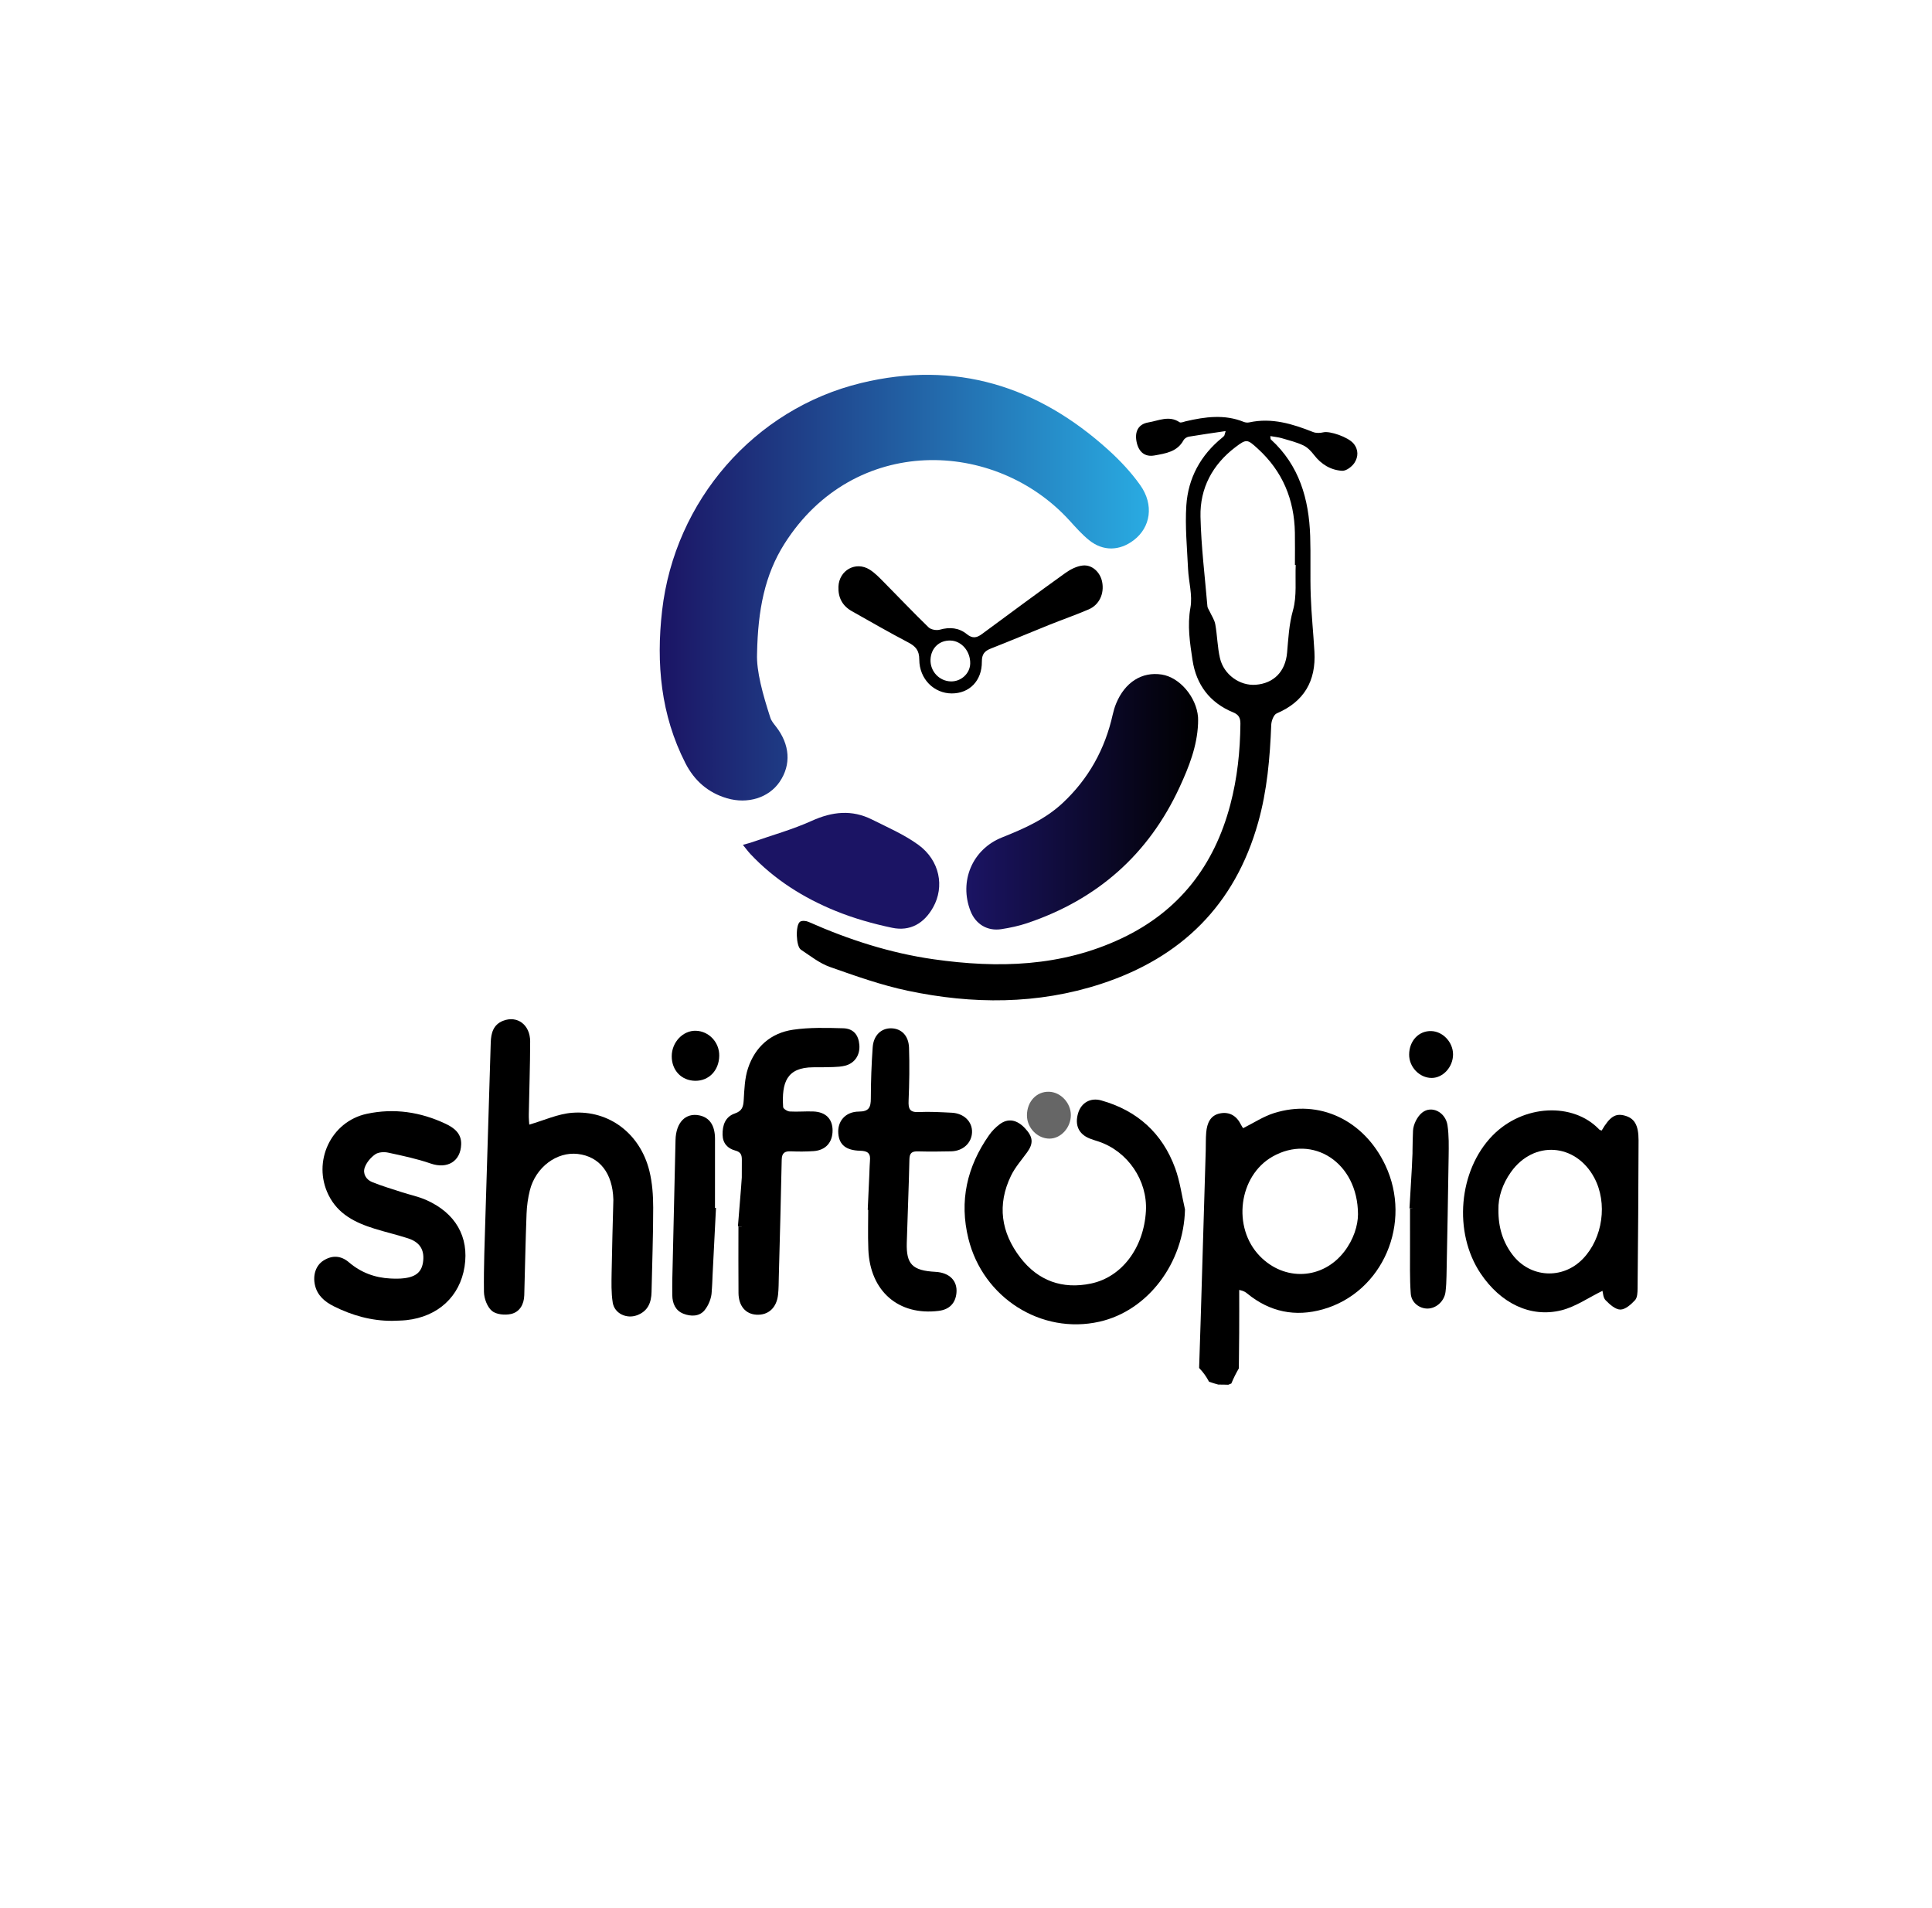 <?xml version="1.0" encoding="utf-8"?>
<!-- Generator: Adobe Illustrator 16.0.0, SVG Export Plug-In . SVG Version: 6.00 Build 0)  -->
<!DOCTYPE svg PUBLIC "-//W3C//DTD SVG 1.1//EN" "http://www.w3.org/Graphics/SVG/1.1/DTD/svg11.dtd">
<svg version="1.1" id="Layer_1" xmlns="http://www.w3.org/2000/svg" xmlns:xlink="http://www.w3.org/1999/xlink" x="0px" y="0px"
	 width="631.824px" height="623.864px" viewBox="0 0 631.824 623.864" enable-background="new 0 0 631.824 623.864"
	 xml:space="preserve">
<g>
	<linearGradient id="SVGID_1_" gradientUnits="userSpaceOnUse" x1="215.748" y1="192.189" x2="375.716" y2="192.189">
		<stop  offset="0" style="stop-color:#1B1464"/>
		<stop  offset="1" style="stop-color:#29ABE2"/>
	</linearGradient>
	<path fill-rule="evenodd" clip-rule="evenodd" fill="url(#SVGID_1_)" d="M247.58,213.772c-0.245,5.692,1.884,13.368,4.353,20.967
		c0.337,1.039,1.122,1.965,1.814,2.854c4.604,5.896,5.06,12.474,1.215,18.11c-3.542,5.191-10.42,7.349-17.19,5.369
		c-6.218-1.818-10.703-5.78-13.611-11.467c-8.062-15.767-9.615-32.596-7.637-49.881c4.112-35.934,30.118-65.999,65.135-74.472
		c30.777-7.447,57.675,0.935,80.87,21.952c3.805,3.446,7.403,7.281,10.365,11.457c4.565,6.438,3.41,13.807-2.141,18.019
		c-4.655,3.532-10.026,3.654-14.577-0.016c-2.318-1.868-4.329-4.143-6.343-6.359c-24.415-26.901-70.578-28.364-93.303,7.55
		C250.105,188.005,247.854,199.452,247.58,213.772z"/>
	<path fill-rule="evenodd" clip-rule="evenodd" d="M400.833,140.979c-4.375,0.65-8.233,1.183-12.071,1.833
		c-0.626,0.107-1.41,0.602-1.702,1.144c-2.057,3.816-5.881,4.337-9.49,4.992c-3.219,0.583-5.233-1.177-5.888-4.521
		c-0.646-3.315,0.605-5.739,3.884-6.284c3.33-0.554,6.752-2.369,10.189-0.064c0.427,0.287,1.374-0.156,2.068-0.315
		c6.325-1.465,12.638-2.333,18.927,0.213c0.54,0.22,1.242,0.277,1.814,0.154c7.361-1.595,14.132,0.495,20.852,3.16
		c0.981,0.39,2.286,0.354,3.34,0.098c2.13-0.518,8.101,1.534,9.867,3.635c1.715,2.036,1.595,4.412,0.31,6.364
		c-0.825,1.253-2.705,2.663-4.022,2.581c-3.717-0.23-6.816-2.101-9.169-5.158c-0.943-1.229-2.124-2.493-3.483-3.136
		c-2.225-1.054-4.668-1.663-7.046-2.358c-1.163-0.34-2.393-0.45-3.775-0.698c0.082,0.571,0.019,0.953,0.175,1.095
		c9.312,8.487,12.449,19.516,12.858,31.587c0.219,6.516-0.047,13.049,0.185,19.563c0.216,6.101,0.855,12.185,1.204,18.283
		c0.546,9.549-3.375,16.333-12.348,20.171c-0.973,0.417-1.727,2.439-1.778,3.749c-0.417,10.784-1.339,21.454-4.281,31.923
		c-7.569,26.953-25.092,44.195-51.374,52.78c-20.802,6.793-42.026,6.706-63.204,2.244c-8.66-1.825-17.104-4.831-25.474-7.787
		c-3.406-1.204-6.413-3.617-9.485-5.654c-1.601-1.061-1.828-8.021-0.287-9.123c0.619-0.443,1.977-0.319,2.78,0.038
		c13.126,5.82,26.688,10.207,40.925,12.234c21.043,2.995,41.762,2.464,61.43-6.823c18.816-8.885,30.329-23.769,35.591-43.764
		c2.286-8.68,3.216-17.481,3.298-26.42c0.017-1.917-0.529-2.989-2.386-3.751c-7.643-3.135-12.054-9.046-13.272-17.064
		c-0.859-5.655-1.743-11.286-0.683-17.199c0.727-4.038-0.585-8.416-0.781-12.651c-0.319-6.913-1.012-13.867-0.564-20.74
		c0.581-8.919,4.651-16.428,11.699-22.15c0.239-0.195,0.485-0.396,0.678-0.635C400.455,142.381,400.466,142.158,400.833,140.979z
		 M423.737,184.773c-0.087-0.002-0.171-0.005-0.258-0.006c0-3.515,0.053-7.03-0.01-10.544c-0.19-10.873-4.041-20.127-12.166-27.518
		c-3.369-3.064-3.629-3.249-7.326-0.432c-7.464,5.685-11.586,13.389-11.38,22.687c0.216,9.794,1.44,19.566,2.266,29.345
		c0.047,0.554,0.468,1.076,0.713,1.614c0.643,1.418,1.6,2.781,1.863,4.268c0.654,3.652,0.692,7.429,1.521,11.031
		c1.248,5.427,6.511,9.127,11.708,8.724c5.875-0.454,9.688-4.293,10.244-10.458c0.418-4.669,0.623-9.256,1.937-13.917
		C424.157,194.921,423.52,189.727,423.737,184.773z"/>
	<linearGradient id="SVGID_2_" gradientUnits="userSpaceOnUse" x1="316.023" y1="262.213" x2="391.823" y2="262.213">
		<stop  offset="0" style="stop-color:#1B1464"/>
		<stop  offset="1" style="stop-color:#000000"/>
	</linearGradient>
	<path fill-rule="evenodd" clip-rule="evenodd" fill="url(#SVGID_2_)" d="M391.8,236.669c-0.301,7.389-2.979,14.138-6.006,20.703
		c-10.158,22.033-26.917,36.802-49.873,44.53c-2.727,0.918-5.591,1.522-8.44,1.968c-4.584,0.718-8.413-1.634-10.089-5.906
		c-3.818-9.737,0.586-20.213,10.273-24.081c7.143-2.851,14.118-5.904,19.844-11.251c8.511-7.949,13.872-17.646,16.394-28.974
		c0.271-1.205,0.628-2.407,1.094-3.547c2.86-6.985,8.444-10.523,14.928-9.511c5.839,0.911,11.315,7.315,11.869,13.9
		C391.855,235.218,391.8,235.945,391.8,236.669z"/>
	<linearGradient id="SVGID_3_" gradientUnits="userSpaceOnUse" x1="242.945" y1="284.781" x2="307.157" y2="284.781">
		<stop  offset="0" style="stop-color:#1B1464"/>
		<stop  offset="1" style="stop-color:#1B1464"/>
	</linearGradient>
	<path fill-rule="evenodd" clip-rule="evenodd" fill="url(#SVGID_3_)" d="M242.945,276.303c1.489-0.43,2.272-0.615,3.027-0.879
		c6.519-2.279,13.228-4.142,19.497-6.979c6.688-3.026,13.104-3.725,19.692-0.428c5.163,2.583,10.567,4.919,15.191,8.29
		c6.989,5.093,8.599,13.651,4.812,20.416c-2.975,5.314-7.558,7.928-13.425,6.696c-6.239-1.309-12.474-3.074-18.374-5.468
		c-10.529-4.274-20.073-10.264-27.942-18.637C244.668,278.513,244.019,277.615,242.945,276.303z"/>
	<path fill-rule="evenodd" clip-rule="evenodd" d="M311.233,226.778c-5.79-0.021-10.579-4.698-10.6-11.089
		c-0.01-3.024-1.199-4.324-3.621-5.595c-6.225-3.265-12.326-6.769-18.447-10.229c-3.072-1.737-4.499-4.426-4.369-7.978
		c0.198-5.39,5.66-8.47,10.23-5.593c1.72,1.083,3.179,2.625,4.628,4.088c4.88,4.919,9.641,9.964,14.618,14.783
		c0.781,0.756,2.595,1.072,3.694,0.759c3.255-0.926,6.269-0.62,8.81,1.455c1.858,1.519,3.248,1.231,4.93-0.009
		c9.07-6.688,18.121-13.403,27.28-19.966c1.673-1.2,3.768-2.277,5.759-2.467c3.09-0.294,5.676,2.265,6.288,5.34
		c0.76,3.823-0.897,7.509-4.399,9.016c-4.176,1.798-8.482,3.287-12.705,4.982c-6.43,2.582-12.813,5.283-19.264,7.81
		c-2.086,0.816-2.984,1.863-2.965,4.297C321.149,222.648,317.015,226.799,311.233,226.778z M304.306,215.71
		c-0.146,3.816,2.839,7.031,6.625,7.135c3.378,0.094,6.293-2.591,6.358-5.856c0.078-3.956-2.767-7.325-6.33-7.5
		C307.237,209.307,304.45,211.911,304.306,215.71z"/>
</g>
<g>
	<line stroke="#000000" stroke-width="2" stroke-miterlimit="10" x1="242.323" y1="401.138" x2="244.417" y2="375.315"/>
	<line stroke="#000000" stroke-width="2" stroke-miterlimit="10" x1="284.774" y1="395.689" x2="285.634" y2="376.765"/>
	<line stroke="#000000" stroke-width="2" stroke-miterlimit="10" x1="231.8" y1="421.604" x2="233.149" y2="394.993"/>
	<line stroke="#000000" stroke-width="2" stroke-miterlimit="10" x1="461.944" y1="395.24" x2="463.345" y2="371.172"/>
	<g>
		<path fill-rule="evenodd" clip-rule="evenodd" d="M392.25,447.506c1.278,1.289,2.3,2.782,3.15,4.38
			c1.004,0.344,2.019,0.659,3.037,0.928c0.572-0.037,2.13,0.028,3.257,0.047c0.325-0.134,0.659-0.271,0.994-0.408
			c0.701-1.703,1.525-3.354,2.452-4.94c0.038-3.862,0.08-7.726,0.112-11.59c0.038-4.688,0.007-9.378,0.007-14.066
			c1.555,0.322,2.106,0.75,2.649,1.194c7.364,6.026,15.707,7.715,24.771,5.135c19.57-5.57,29.305-28.307,20.335-47.192
			c-6.986-14.711-21.609-21.643-36.403-16.956c-3.471,1.098-6.626,3.204-10.074,4.92c-0.181-0.292-0.486-0.691-0.701-1.137
			c-1.388-2.854-3.704-4.291-6.793-3.712c-3.275,0.612-4.311,3.287-4.574,6.247c-0.174,1.953-0.099,3.928-0.157,5.894
			c-0.549,18.505-1.093,37.009-1.657,55.514c-0.159,5.186-0.331,10.369-0.503,15.554
			C392.182,447.382,392.217,447.442,392.25,447.506z M416.155,378.252c13.079-7.434,27.886,1.822,27.952,18.855
			c-0.016,3.638-1.414,8.223-4.483,12.208c-7.062,9.173-19.533,9.811-27.629,1.471C402.9,401.411,405.056,384.565,416.155,378.252z"
			/>
		<path fill-rule="evenodd" clip-rule="evenodd" d="M173.088,367.793c4.804-1.382,9.34-3.509,14.014-3.87
			c12.117-0.935,22.261,6.862,25.265,19c0.957,3.865,1.244,7.981,1.249,11.982c0.011,9.208-0.353,18.417-0.54,27.624
			c-0.07,3.492-1.206,6.284-4.733,7.605c-3.422,1.281-7.394-0.555-7.963-4.138c-0.514-3.229-0.409-6.581-0.359-9.877
			c0.12-7.86,0.368-15.72,0.564-23.579c0.003-0.104,0-0.208-0.003-0.311c-0.234-8.554-4.505-14.007-11.625-14.841
			c-6.869-0.805-13.774,4.335-15.673,11.878c-0.626,2.489-0.985,5.091-1.083,7.655c-0.34,8.892-0.5,17.787-0.751,26.684
			c-0.085,2.993-1.506,5.485-4.338,6.121c-1.975,0.445-4.855,0.179-6.255-1.024c-1.544-1.324-2.561-4.073-2.588-6.218
			c-0.104-8.27,0.243-16.549,0.486-24.82c0.555-18.925,1.14-37.847,1.736-56.771c0.097-3.037,0.833-5.804,4.042-7.057
			c4.637-1.809,8.854,1.303,8.848,6.788c-0.009,7.964-0.307,15.929-0.448,23.895C172.907,365.818,173.053,367.12,173.088,367.793z"
			/>
		<path fill-rule="evenodd" clip-rule="evenodd" d="M524.056,422.152c-4.592,2.24-8.772,5.196-13.403,6.354
			c-10.137,2.538-19.901-2.283-26.436-12.014c-9.022-13.435-7.235-33.727,3.872-45.108c10.064-10.312,26.435-10.923,34.887-2.022
			c0.192,0.203,0.541,0.259,0.812,0.38c2.649-4.513,4.46-5.701,7.459-4.918c3.222,0.84,4.623,3.032,4.613,8.141
			c-0.029,16.129-0.167,32.256-0.322,48.384c-0.014,1.313-0.054,3.008-0.823,3.843c-1.286,1.398-3.171,3.083-4.803,3.085
			c-1.641,0.001-3.5-1.693-4.84-3.061C524.256,424.386,524.239,422.771,524.056,422.152z M490.034,395.66
			c-0.063,5.8,1.494,10.553,4.54,14.604c5.754,7.656,16.392,8.318,23.058,1.438c6.557-6.768,8.172-18.288,3.727-26.563
			c-6.08-11.315-19.812-12.25-27.213-1.856C491.352,387.203,489.927,391.544,490.034,395.66z"/>
		<path fill-rule="evenodd" clip-rule="evenodd" d="M387.528,395.521c-0.392,17.53-12.11,33.156-28.006,36.729
			c-18.997,4.265-38.035-7.805-42.818-27.139c-3.054-12.345-0.472-23.578,6.74-33.859c0.934-1.334,2.136-2.557,3.434-3.542
			c2.744-2.083,5.617-1.581,8.269,1.211c2.72,2.867,2.89,4.989,0.749,7.94c-1.819,2.507-3.927,4.89-5.264,7.64
			c-4.615,9.498-3.255,18.595,3.052,26.802c5.818,7.575,13.754,10.429,23.119,8.462c10.133-2.129,17.27-11.758,17.948-23.709
			c0.565-9.972-5.941-19.536-15.465-22.729c-0.979-0.329-1.981-0.607-2.938-0.993c-3.614-1.455-4.944-4.433-3.756-8.332
			c1.015-3.33,3.985-5.125,7.546-4.125c11.755,3.3,19.977,10.693,24.169,22.149C385.885,386.34,386.482,391.012,387.528,395.521z"/>
		<path fill-rule="evenodd" clip-rule="evenodd" d="M128.28,431.964c-6.781,0.035-13.113-1.757-19.11-4.754
			c-2.926-1.462-5.399-3.503-6.174-6.95c-0.746-3.313,0.324-6.427,2.747-7.985c2.899-1.864,5.804-1.645,8.334,0.521
			c3.949,3.381,8.477,5.065,13.59,5.322c1.538,0.076,3.103,0.097,4.624-0.102c4.003-0.521,5.782-2.27,6.116-5.777
			c0.344-3.608-1.186-6.023-4.933-7.242c-3.637-1.182-7.377-2.04-11.028-3.182c-6.251-1.953-11.899-4.688-15.026-11.033
			c-5.346-10.846,0.767-24.006,12.546-26.524c8.913-1.906,17.514-0.607,25.706,3.238c2.765,1.297,5.25,3.128,5.145,6.722
			c-0.166,5.637-4.554,8.17-9.955,6.302c-4.533-1.567-9.276-2.567-13.978-3.575c-1.328-0.285-3.152-0.156-4.192,0.577
			c-1.444,1.015-2.802,2.617-3.396,4.258c-0.736,2.035,0.404,3.998,2.424,4.813c3.143,1.27,6.414,2.231,9.643,3.285
			c2.652,0.863,5.431,1.426,7.969,2.542c9.657,4.255,14.108,12.101,12.594,21.812c-1.521,9.758-8.684,16.376-18.999,17.503
			C131.388,431.905,129.83,431.894,128.28,431.964z"/>
		<path fill-rule="evenodd" clip-rule="evenodd" d="M242.581,401.138c0-7.242-0.033-14.484,0.025-21.725
			c0.014-1.637-0.277-2.643-2.127-3.134c-2.479-0.658-4.107-2.332-4.172-5.129c-0.073-3.162,0.881-5.94,4.021-7.008
			c2.371-0.806,2.756-2.174,2.889-4.354c0.211-3.489,0.315-7.125,1.395-10.392c2.321-7.028,7.454-11.581,14.778-12.642
			c5.373-0.779,10.919-0.625,16.376-0.471c3.335,0.093,4.997,2.183,5.267,5.4c0.278,3.306-1.461,6-4.591,6.825
			c-1.281,0.338-2.65,0.404-3.985,0.458c-2.171,0.085-4.346,0.067-6.52,0.079c-8.751,0.044-10.319,5.078-9.825,13.014
			c0.034,0.545,1.371,1.393,2.141,1.439c2.575,0.154,5.173-0.105,7.753,0c4.04,0.161,6.267,2.443,6.275,6.19
			c0.007,3.912-2.257,6.486-6.178,6.767c-2.472,0.176-4.968,0.18-7.446,0.072c-2.063-0.091-2.967,0.551-3.012,2.769
			c-0.25,12.721-0.614,25.44-0.947,38.16c-0.052,1.966-0.034,3.941-0.24,5.892c-0.458,4.354-3.186,6.835-7.092,6.605
			c-3.539-0.208-5.813-2.856-5.852-7.092c-0.066-7.24-0.019-14.482-0.019-21.723C241.857,401.138,242.219,401.138,242.581,401.138z"
			/>
		<path fill-rule="evenodd" clip-rule="evenodd" d="M284.512,394.033c0-4.757-0.17-9.522,0.067-14.268
			c0.132-2.663-0.81-3.364-3.302-3.429c-4.677-0.122-6.844-1.996-7.128-5.658c-0.31-3.996,2.333-7.13,6.747-7.148
			c3.327-0.013,3.885-1.439,3.892-4.292c0.015-5.581,0.213-11.169,0.608-16.733c0.278-3.916,2.786-6.257,6.027-6.21
			c3.311,0.049,5.723,2.346,5.857,6.349c0.194,5.78,0.095,11.58-0.142,17.361c-0.105,2.571,0.33,3.818,3.269,3.679
			c3.606-0.172,7.238,0.039,10.854,0.219c3.986,0.2,6.741,2.93,6.627,6.381c-0.114,3.495-2.939,6.149-6.821,6.246
			c-3.619,0.092-7.24,0.105-10.858,0.014c-1.907-0.047-2.757,0.454-2.803,2.581c-0.195,9.097-0.594,18.189-0.86,27.285
			c-0.208,7.071,1.846,9.123,9.373,9.531c4.594,0.252,7.253,2.926,6.869,6.913c-0.326,3.373-2.331,5.407-5.759,5.843
			c-13.168,1.672-22.524-6.42-23.053-20.091c-0.188-4.853-0.03-9.716-0.03-14.573C284.135,394.033,284.323,394.033,284.512,394.033z
			"/>
		<g>
			<path fill-rule="evenodd" clip-rule="evenodd" d="M232.859,397.321c0,8.372,0.151,16.748-0.106,25.111
				c-0.063,2.071-1.021,4.453-2.334,6.066c-1.693,2.079-4.461,2.098-6.91,1.142c-2.625-1.022-3.601-3.375-3.648-5.991
				c-0.072-3.923,0.072-7.849,0.158-11.772c0.289-13.021,0.578-26.041,0.898-39.06c0.141-5.729,3.292-8.955,7.766-8.049
				c3.427,0.694,5.159,3.363,5.145,7.746c-0.028,8.269-0.008,16.539-0.008,24.808C233.499,397.321,233.18,397.321,232.859,397.321z"
				/>
		</g>
		<path fill-rule="evenodd" clip-rule="evenodd" d="M461.958,395.238c0-8.469-0.192-16.945,0.139-25.402
			c0.081-2.071,1.385-4.698,2.994-5.973c3.111-2.463,7.644-0.145,8.284,4.147c0.498,3.344,0.421,6.794,0.374,10.194
			c-0.181,13.017-0.442,26.034-0.696,39.047c-0.034,1.754-0.108,3.517-0.326,5.256c-0.373,3.005-3.002,5.396-5.826,5.443
			c-2.63,0.047-5.319-1.886-5.539-4.862c-0.382-5.129-0.211-10.301-0.241-15.457c-0.024-4.13-0.005-8.261-0.005-12.392
			C461.396,395.238,461.677,395.238,461.958,395.238z"/>
		<path fill-rule="evenodd" clip-rule="evenodd" d="M235.215,345.271c-0.068,4.804-3.387,8.255-7.878,8.193
			c-4.483-0.064-7.671-3.411-7.66-8.046c0.009-4.571,3.661-8.431,7.874-8.319C231.843,337.213,235.277,340.875,235.215,345.271z"/>
		<path fill-rule="evenodd" clip-rule="evenodd" d="M460.833,344.864c0.034-4.476,3.151-7.785,7.22-7.665
			c3.824,0.112,7.128,3.638,7.139,7.616c0.011,4.098-3.244,7.7-6.967,7.713C464.239,352.542,460.801,348.976,460.833,344.864z"/>
		<path fill-rule="evenodd" clip-rule="evenodd" fill="#666666" d="M335.843,364.71c0.036-4.477,3.151-7.785,7.22-7.666
			c3.823,0.112,7.129,3.638,7.14,7.618c0.009,4.099-3.246,7.699-6.969,7.71C339.25,372.388,335.811,368.822,335.843,364.71z"/>
	</g>
</g>
</svg>
